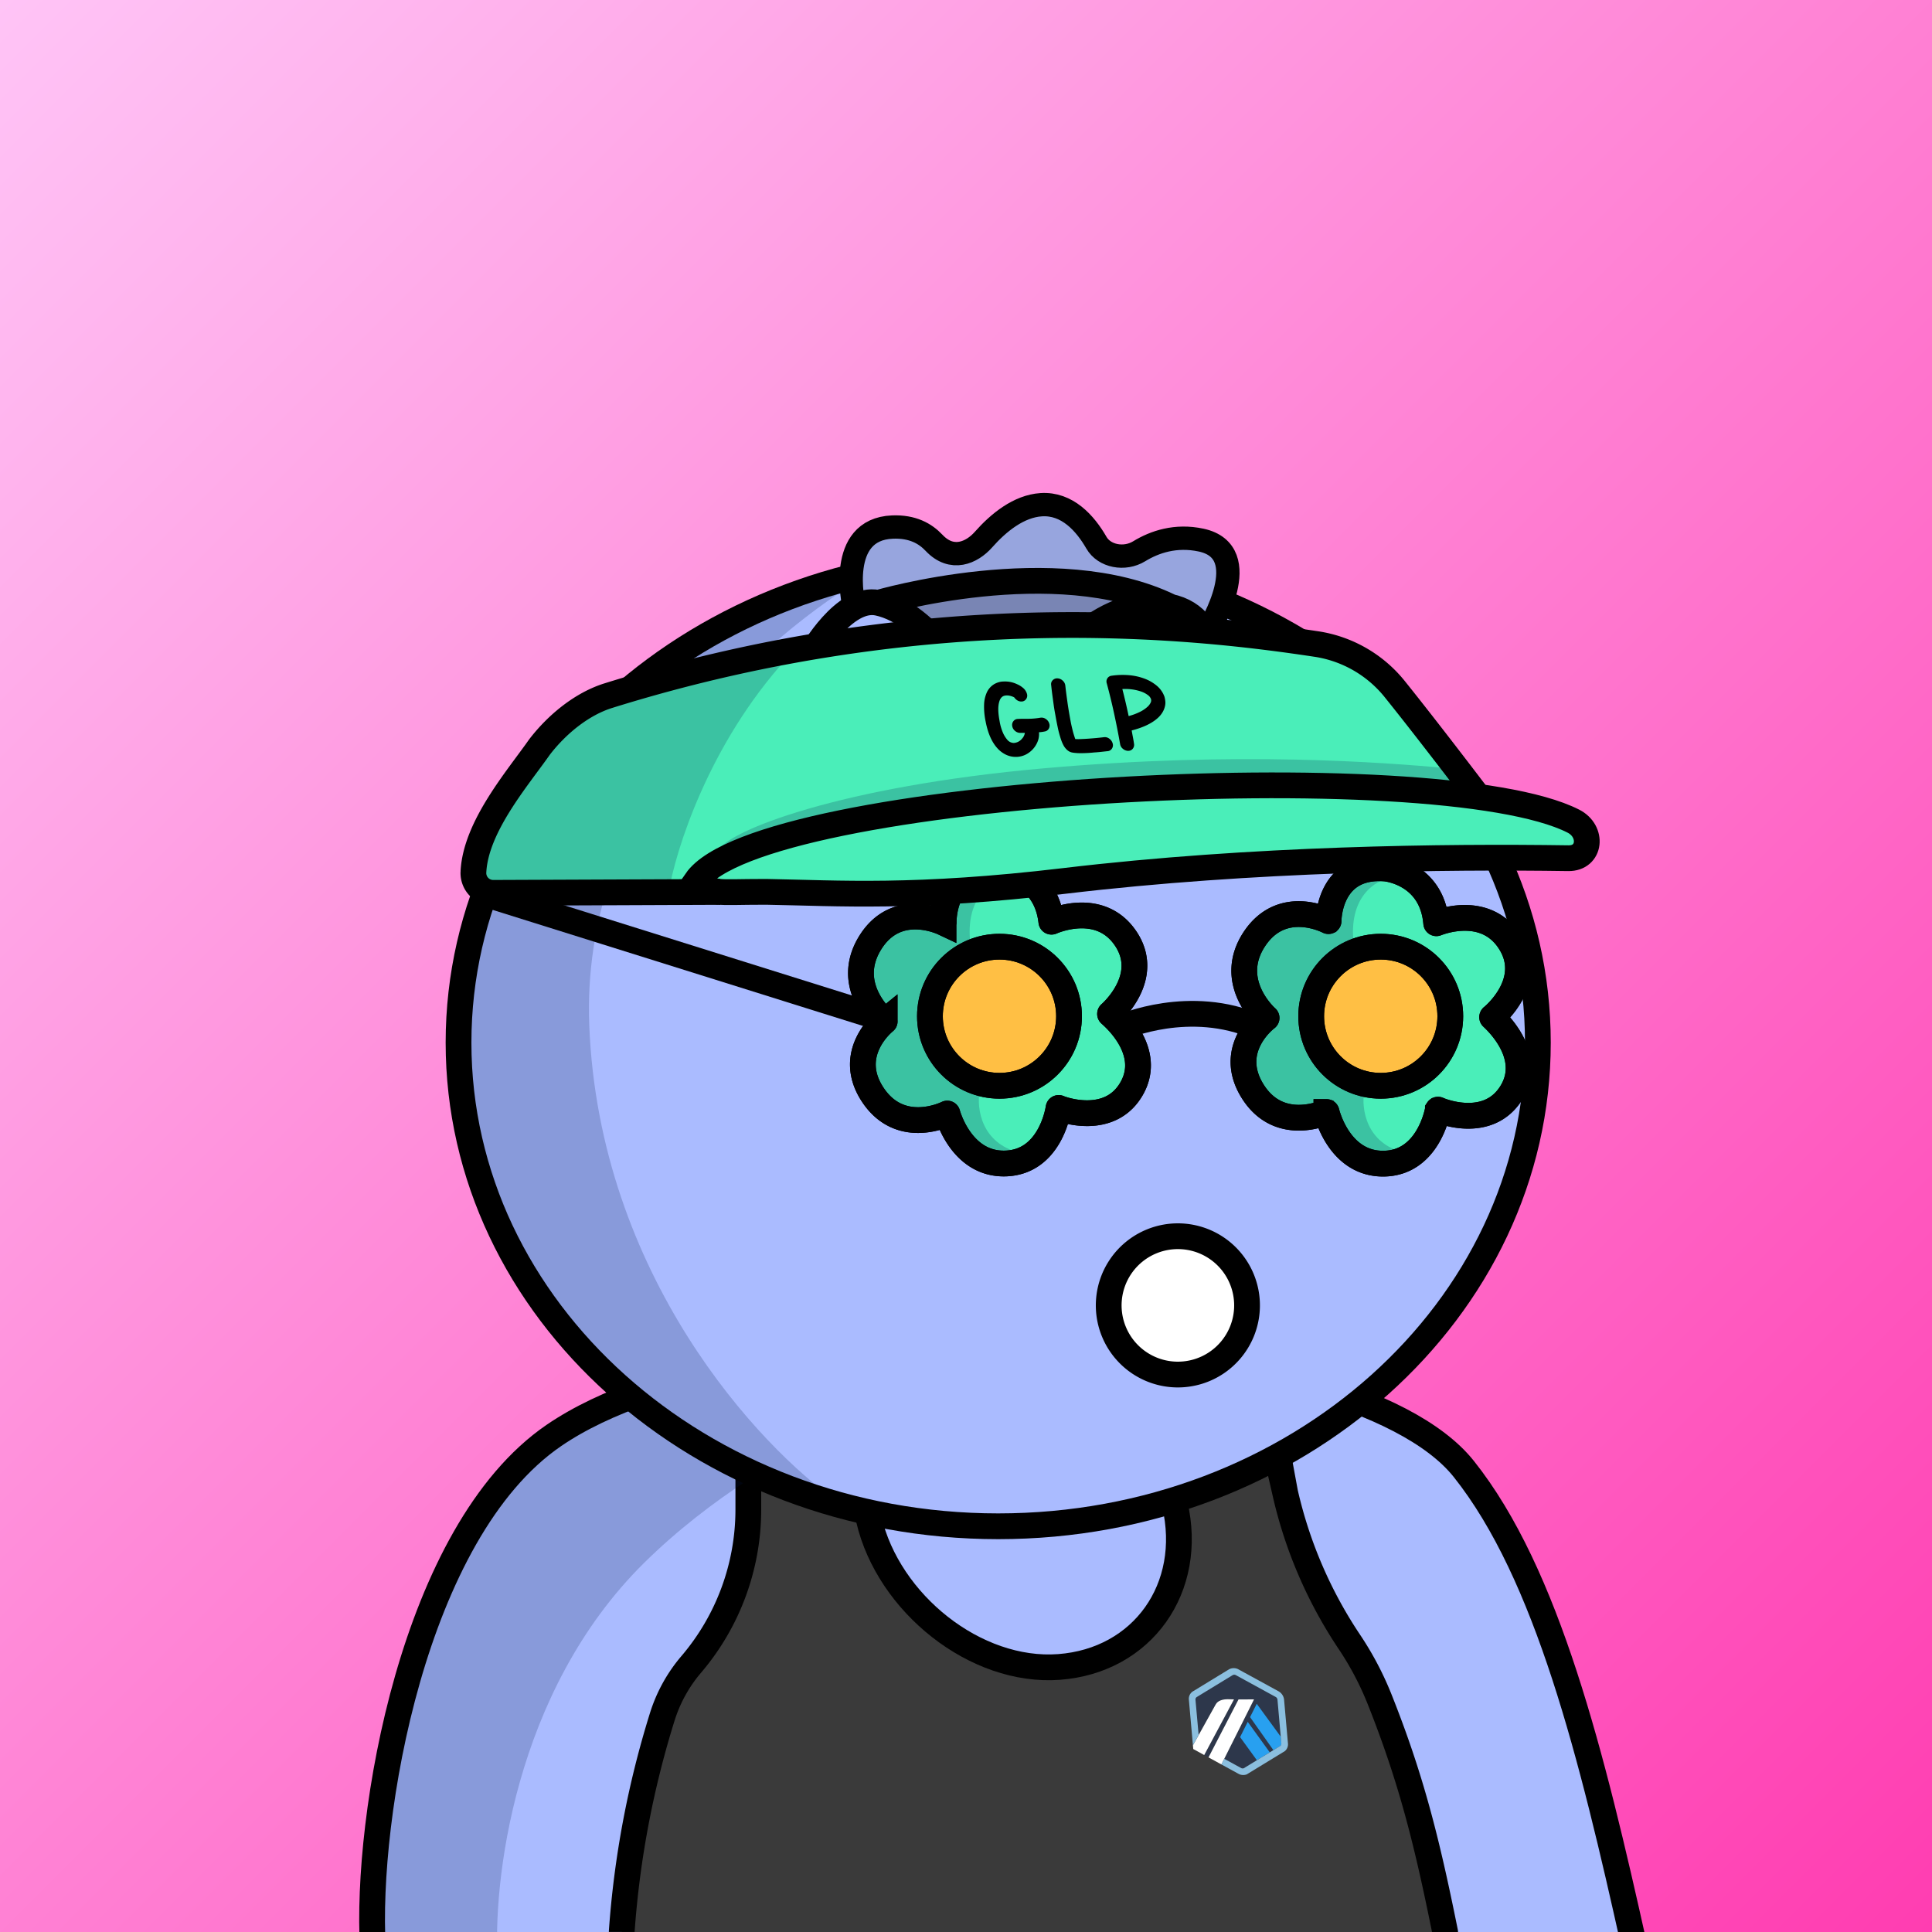 <svg
      xmlns="http://www.w3.org/2000/svg"
      preserveAspectRatio="xMidYMin meet"
      fill="none"
      viewBox="0 0 1500 1500"
    >
      <rect x="0" y="0" width="1500" height="1500" fill="#808080" stroke="none"/>
      <g>
      <path fill="url(#prefix__paint0_linear_53_30462)" d="M0 0h1500v1500H0z"/><defs><linearGradient id="prefix__paint0_linear_53_30462" x1="0" y1="0" x2="1500" y2="1500" gradientUnits="userSpaceOnUse"><stop stop-color="#FFC4F6"/><stop offset="1" stop-color="#FF3DB1"/></linearGradient></defs>
      <g clip-path="url(#prefix__clip0_53_28624)"><path d="M1263 1500H289.33l3.73-66.49 17.17-107.35L358 1203l53.62-74.7s38.18-26.49 102.86-54.62S725 1044 725 1044s197-4.48 350.16 55.11C1228.32 1158.7 1263 1500 1263 1500z" fill="#ABF"/><path d="M1122 1500H482.72s14.6-102.81 14.89-104.16c.29-1.35 16.56-62.7 16.56-62.7l45.26-67.61s16.251-30.11 21.61-70.63c4.913-37.15-1.081-84.95 0-86.07 2.26-2.34 4.64-50.26 4.64-50.26l5.36 2.13 72.57-6.85v.09c.09.44.55 2.47 1.49 5.71l.18.63c.12.43.26.88.4 1.35 0 .12.07.23.11.35.09.32.19.64.29 1a.472.472 0 000 .13c3.442 10.98-6.036 73.44 9.92 119.89 20.159 58.69 69.608 102.92 111.27 108.84 1.72.24 3.42.46 5.09.65 46.42 5.32 75.09-9.26 91.78-24.17.21-.18.41-.37.61-.56 14.4-13.07 19.65-26.22 19.65-26.22l8-46.64-16.9-141.05 87 18.15 9.99 63.79 28.54 95.42 43 72 35.15 98.54L1122 1500z" fill="#3A3A3A"/><path d="M970.546 1333.16l5.179-10.34 18.683 25.59.442 4.9-3.038-33.78a2.812 2.812 0 00-.449-1.16 2.812 2.812 0 00-.907-.87l-31.07-17a2.598 2.598 0 00-1.129-.26c-.391 0-.777.09-1.129.26-.09.04-.177.09-.26.15l-.096.07-27.231 16.63-.107.05c-.143.07-.279.16-.403.26-.251.19-.459.43-.611.71-.151.28-.243.59-.268.9-.007.1-.007.2 0 .3l2.473 27.54 13.202-23.72c1.65-3.14 5.757-4.16 9.656-4.1l4.581.12-23.12 43.19 3.337 1.82 23.287-44.98 12.045-.05-23.116 46.12 11.909 6.52 1.423.78c.583.23 1.229.25 1.821.04l28.446-17.38-5.432 3.34-18.118-25.65zm5.283 33.48l-13.03-17.95 5.936-11.85 17.117 23.68-10.023 6.12z" fill="#2D374B"/><path d="M962.799 1348.68l13.03 17.95 10.023-6.11-17.122-23.69-5.931 11.85zM994.853 1353.31l-.443-4.9-18.683-25.58-5.184 10.33 18.121 25.65 5.442-3.32a2.326 2.326 0 00.78-1.85l-.033-.33z" fill="#28A0F0"/><path d="M926.44 1357.94l8.506 4.66 23.121-43.2-4.581-.11c-3.902-.06-8.007.95-9.656 4.1l-13.202 23.72-4.446 7.9.26 2.94-.002-.01zM973.625 1319.4l-12.046.05-23.285 44.98 10.013 5.49 2.203-4.4 23.115-46.12z" fill="#fff"/><path d="M996.926 1319.34a8.612 8.612 0 00-1.378-3.56 8.557 8.557 0 00-2.784-2.61l-31.477-17.22a7.727 7.727 0 00-3.436-.8c-1.192 0-2.367.27-3.436.8-.24.12-27.64 16.87-27.64 16.87a6.85 6.85 0 00-3.764 6.51l3.166 35.67 4.446-7.91-2.474-27.52c-.014-.37.06-.73.215-1.07.155-.33.387-.62.677-.84.128-.1 27.998-17.1 28.095-17.15.352-.17.738-.26 1.129-.26s.777.09 1.129.26l31.07 17.01c.362.21.672.51.907.86.234.35.387.75.448 1.16l3.013 34.1a2.259 2.259 0 01-.721 1.85l-5.45 3.32-2.804 1.72-10.031 6.12-10.171 6.21c-.591.21-1.238.19-1.821-.04l-13.329-7.29-2.203 4.39 11.981 6.56c.396.22.747.41 1.041.56.447.24.752.4.858.45.974.42 2.022.63 3.08.63.94 0 1.872-.17 2.745-.52l29.551-18.04a6.97 6.97 0 001.894-2.58c.421-1 .608-2.08.533-3.16l-3.059-34.48z" fill="#8BBFDF"/><path d="M591 1062.25V1172a195.34 195.34 0 01-46.65 126.63 106.083 106.083 0 00-20.67 37.44 721.566 721.566 0 00-30.63 159.2c-.12 1.56-.24 3.12-.34 4.69h-20v-.69a741.634 741.634 0 0131.88-169.14 125.754 125.754 0 0124.55-44.47c27.011-31.71 41.85-72 41.86-113.66v-109.79c0-2.65 1.054-5.2 2.929-7.07a9.981 9.981 0 017.071-2.93 9.981 9.981 0 017.071 2.93 9.994 9.994 0 012.929 7.07v.04zM1132 1499.99h-20.2l-.09-.45c-13.68-67.64-25.68-115.81-49.89-176.59a229.608 229.608 0 00-22.36-42.48 355.4 355.4 0 01-51.359-119.1l-5.1-22.21-11.526-66.69a9.987 9.987 0 011.282-7.54 10.006 10.006 0 0113.789-3.15 10.01 10.01 0 014.429 6.24l1.017 4.45 15.588 84.45a336.018 336.018 0 0048.48 112.43c9.7 14.51 17.86 29.99 24.32 46.2 24.77 62.18 37 111.24 50.91 180l.5 2.47c.14.65.21 1.31.21 1.97z" fill="#000"/><path d="M659.5 1051l15.11 128.85c15.21 64.94 82.8 119.21 147.64 114.37 64.84-4.84 105.05-61.36 89.84-126.36L893.5 1051" stroke="#000" stroke-width="20" stroke-miterlimit="10" stroke-linecap="round"/><path d="M500.002 1213.5c-101.2 100-117.834 249-113.5 311l-99.502-13c-1.6-110.8 39-247.5 59.5-302l39.501-52.5 15.5-20.5 66.5-42.5c149.6-59.6 294-54.83 347.5-45-63 13.17-214.299 64.5-315.499 164.5z" fill="#001647" fill-opacity=".2"/><path d="M289.5 1512.5c-6-101.5 31-323.03 140.5-398 158.5-108.51 616.5-87 706.5 26 64.91 81.5 99.5 222.5 132.5 371" stroke="#000" stroke-width="20" stroke-linecap="round"/></g><defs><clipPath id="prefix__clip0_53_28624"><path fill="#fff" d="M0 0h1500v1500H0z"/></clipPath></defs>
      <g clip-path="url(#prefix__clip0_299_662)"><path d="M775 1185c231.41 0 419-168.12 419-375.5 0-207.383-187.59-375.5-419-375.5-231.407 0-419 168.117-419 375.5 0 207.38 187.593 375.5 419 375.5z" fill="#ABF"/><path d="M457.5 796c7.6 194 131.833 327.5 193 370l-130-55.5L438 1034l-57.5-89.5-27-106 11-104L394 662l45-82.5 83.5-69.5 109-54.182 28.5-1C569.452 513.314 451.119 633.132 457.5 796z" fill="#001647" fill-opacity=".2"/><path d="M775 1185c231.41 0 419-168.12 419-375.5 0-207.383-187.59-375.5-419-375.5-231.407 0-419 168.117-419 375.5 0 207.38 187.593 375.5 419 375.5z" stroke="#000" stroke-width="20"/></g><defs><clipPath id="prefix__clip0_299_662"><path fill="#fff" d="M0 0h1500v1500H0z"/></clipPath></defs>
      <g clip-path="url(#prefix__clip0_53_29421)"><path d="M914.5 1067.2a53.704 53.704 0 0049.612-33.15 53.7 53.7 0 00-39.136-73.217 53.701 53.701 0 00-55.126 22.834 53.696 53.696 0 00-4.962 50.383 53.569 53.569 0 0011.64 17.42 53.673 53.673 0 0017.422 11.64 53.676 53.676 0 0020.55 4.09z" fill="#fff" stroke="#000" stroke-width="20" stroke-miterlimit="10" stroke-linecap="round"/><path d="M764.05 841.24c31.336 0 56.74-25.404 56.74-56.74 0-31.337-25.404-56.74-56.74-56.74-31.337 0-56.74 25.403-56.74 56.74 0 31.336 25.403 56.74 56.74 56.74zM1048.19 841.24c31.34 0 56.74-25.404 56.74-56.74 0-31.337-25.4-56.74-56.74-56.74-31.34 0-56.74 25.403-56.74 56.74 0 31.336 25.4 56.74 56.74 56.74z" fill="#fff" stroke="#000" stroke-width="20" stroke-miterlimit="10"/><path d="M764.05 797.5c7.18 0 13-5.82 13-13s-5.82-13-13-13-13 5.82-13 13 5.82 13 13 13zM1048.19 797.5c7.18 0 13-5.82 13-13s-5.82-13-13-13-13 5.82-13 13 5.82 13 13 13z" fill="#000"/></g><defs><clipPath id="prefix__clip0_53_29421"><path fill="#fff" d="M0 0h1500v1500H0z"/></clipPath></defs>
      <g clip-path="url(#prefix__clip0_53_27007)"><path d="M732.51 716.382a.135.135 0 00.059.011.129.129 0 00.057-.019.113.113 0 00.04-.044.108.108 0 00.014-.058c-.06-3.15 0-44.08 43-42 0 0 36.07 2.11 40.57 41.22a.12.12 0 00.17.1c2.54-1.13 38.11-16.18 57.7 13.29 19.59 29.47-10.28 56.51-12.25 58.22a.13.13 0 000 .18c2 1.86 33.67 28.35 16.711 57.94-16.96 29.59-54 16.2-56.56 15a.111.111 0 00-.161.09c-.42 2.79-6.86 41.59-40.73 43-33.87 1.41-44.86-36.09-45.57-38.67a.111.111 0 00-.022-.045.117.117 0 00-.04-.03.141.141 0 00-.049-.009.112.112 0 00-.048.014c-2.36 1.15-36.651 17.15-57.701-14.5-21.05-31.65 7.131-55.44 9.141-57.07a.116.116 0 00.034-.039.113.113 0 00-.034-.141c-2.05-1.74-31.9-28-11-61.24 19.98-31.71 53.949-16.48 56.669-15.2zM1031.34 715.128c.02.011.04.018.06.018.02.001.04-.005.06-.015.01-.01.03-.026.04-.044a.117.117 0 00.01-.059c0-3.16 1.3-44.07 44.21-40.72 0 0 36 3.16 39.35 42.39 0 .018.01.036.02.051s.02.028.04.038c.01.01.03.016.05.018.01.002.03-.001.05-.007 2.58-1 38.57-15.06 57.3 15 18.73 30.06-11.93 56.18-14 57.84a.29.29 0 00-.03.041c-.01.015-.01.032-.01.049s0 .034.01.05c.01.015.02.029.03.04 1.92 1.91 32.83 29.31 15 58.41-17.83 29.1-54.44 14.61-57 13.32-.02-.01-.03-.016-.05-.018a.14.14 0 00-.06.01c-.01.008-.03.021-.04.036a.098.098 0 00-.02.052c-.5 2.78-8.07 41.37-42 41.82-33.93.45-43.78-37.39-44.42-40 0-.016-.01-.031-.02-.044-.01-.013-.03-.024-.04-.032-.02-.007-.03-.011-.05-.012a.125.125 0 00-.05.008c-2.39 1.09-37.13 16.08-57.25-16.17-20.12-32.25 8.75-55.21 10.8-56.78a.107.107 0 00.046-.09.116.116 0 00-.012-.051.116.116 0 00-.034-.039c-2-1.8-31.07-28.87-9.18-61.53 21-31.16 54.51-14.94 57.19-13.58z" fill="#4AEEB9" stroke="#000" stroke-width="20" stroke-miterlimit="10"/><circle cx="1072" cy="789" r="54" fill="#FFBF44" stroke="#000" stroke-width="20"/><circle cx="776" cy="789" r="54" fill="#FFBF44" stroke="#000" stroke-width="20"/><path d="M753.5 733.5c-4.8-37.2 17-50.167 28.5-52-14.8-4.4-31.833 3.5-38.5 8-2.333 3.5-7.5 11.3-9.5 14.5-2.5 4-4 8.5-5.5 9s-21.5 2-22.5 2-26 10.5-26.5 11.5-10 25-10 26c0 .8 4.667 29.333 7 43.5-2.833 6.666-9 21.9-11 29.5-2 7.6 20.5 30.5 32 41l38 2.5 37.5 33.5c19 .5 49.4-.3 19-7.5s-33.667-34.667-31.5-47.5c-1.333-2.834-4.4-8.8-6-10-2-1.5-16.5-17-17-18s-7-11.5-7.5-34c-.4-18 15.5-42.167 23.5-52zM1051.13 733.5c-4.8-37.2 17-50.167 28.5-52-14.8-4.4-35.84 3.5-42.51 8-2.33 3.5-7.5 11.3-9.5 14.5-2.5 4-4 8.5-5.5 9s-21.5 2-22.495 2c-1 0-26 10.5-26.5 11.5s-10 25-10 26c0 .8 4.667 29.333 7 43.5-2.833 6.666-9 21.9-11 29.5-2 7.6 20.5 30.5 32 41l37.995 2.5 37.5 33.5c19 .5 54.4-.3 24-7.5s-33.66-34.667-31.5-47.5c-1.33-2.834-9.4-8.8-11-10-2-1.5-16.5-17-17-18s-7-11.5-7.5-34c-.4-18 19.51-42.167 27.51-52z" fill="#001647" fill-opacity=".2"/><path d="M871.488 797.371s52.42-23.07 104.84 0M370.09 692.07L681 789.5" stroke="#000" stroke-width="20" stroke-miterlimit="10"/><path d="M732.51 716.382a.135.135 0 00.059.011.129.129 0 00.057-.019.113.113 0 00.04-.044.108.108 0 00.014-.058c-.06-3.15 0-44.08 43-42 0 0 36.07 2.11 40.57 41.22a.12.12 0 00.17.1c2.54-1.13 38.11-16.18 57.7 13.29 19.59 29.47-10.28 56.51-12.25 58.22a.13.13 0 000 .18c2 1.86 33.671 28.35 16.711 57.94-16.96 29.59-54 16.2-56.56 15a.111.111 0 00-.161.09c-.42 2.79-6.86 41.59-40.73 43-33.87 1.41-44.86-36.09-45.57-38.67a.111.111 0 00-.022-.045.117.117 0 00-.04-.03.141.141 0 00-.049-.009.112.112 0 00-.048.014c-2.36 1.15-36.651 17.15-57.701-14.5-21.05-31.65 7.131-55.44 9.141-57.07a.116.116 0 00.034-.039.113.113 0 00-.034-.141c-2.05-1.74-31.9-28-11-61.24 19.98-31.71 53.949-16.48 56.669-15.2zM1031.34 715.128c.02.011.04.018.06.018.02.001.04-.005.06-.015.01-.01.03-.026.04-.044a.117.117 0 00.01-.059c0-3.16 1.3-44.07 44.21-40.72 0 0 36 3.16 39.35 42.39 0 .018.01.036.02.051s.02.028.04.038c.01.01.03.016.05.018.01.002.03-.001.05-.007 2.58-1 38.57-15.06 57.3 15 18.73 30.06-11.93 56.18-14 57.84a.29.29 0 00-.03.041c-.01.015-.01.032-.01.049s0 .034.01.05c.01.015.02.029.03.04 1.92 1.91 32.83 29.31 15 58.41-17.83 29.1-54.44 14.61-57 13.32-.02-.01-.03-.016-.05-.018a.14.14 0 00-.06.01c-.01.008-.03.021-.04.036a.098.098 0 00-.02.052c-.5 2.78-8.07 41.37-42 41.82-33.93.45-43.78-37.39-44.42-40 0-.016-.01-.031-.02-.044-.01-.013-.03-.024-.04-.032-.02-.007-.03-.011-.05-.012a.125.125 0 00-.05.008c-2.39 1.09-37.13 16.08-57.25-16.17-20.12-32.25 8.75-55.21 10.8-56.78a.107.107 0 00.046-.09.116.116 0 00-.012-.051.116.116 0 00-.034-.039c-2-1.8-31.07-28.87-9.18-61.53 21-31.16 54.51-14.94 57.19-13.58z" stroke="#000" stroke-width="20" stroke-miterlimit="10"/><circle cx="776" cy="789" r="54" stroke="#000" stroke-width="20"/><circle cx="1072" cy="789" r="54" stroke="#000" stroke-width="20"/></g><defs><clipPath id="prefix__clip0_53_27007"><path fill="#fff" d="M0 0h1500v1500H0z"/></clipPath></defs>
      <g clip-path="url(#prefix__clip0_53_26266)"><path d="M661.719 466.274s.681-50.314 11.212-50.049c10.53.266 30.241-4.165 30.241-4.165l31.002 15.989 25.638-5.424 28.99-24.747 27.071-1.791 27.883 14.121 15.446 18.681 23.411.145 50.96-13.954 24.276 23.68-19.232 52.574-44.507-21.369-17.617-6.041-23.175-7.036-28.05-1.943-32.388-.112-55.638 3.68-50.45 8.949-25.073-1.188z" fill="#97A5DE"/><path d="M718.506 479.214s19.322 40.453 64.014 34.31c44.692-6.143 83.522-32.583 83.522-32.583l10.406-17.065-81.463-14.775-84.096 14.041s-8.664 11.898 7.617 16.072z" fill="#7985B4"/><path d="M662.843 469.488s-13.534-58.554 30.087-60.287c15.493-.614 25.434 4.992 32.226 12.21 13.894 14.755 29.392 7.707 38.346-2.386 11.842-13.391 27.482-26.021 44.854-27.17 20.226-1.338 34.215 14.393 42.889 29.474 6.094 10.621 21.799 13.651 33.204 6.683 11.953-7.315 28.35-12.9 48.081-8.683 42.964 9.245 6.064 69.091 6.064 69.091" stroke="#000" stroke-width="18.1" stroke-miterlimit="10" stroke-linecap="round"/><path d="M630.048 507.636s25.276-45.068 51.452-39.634c40.502 8.395 74.399 69.733 74.399 69.733M800.818 537.27s38.761-65.501 93.251-67.301c54.49-1.801 48.429 57.93 48.429 57.93M682 468s137.209-40.275 226.409 2.982M736.796 506.5s35.103 14.655 86.489 1.675" stroke="#000" stroke-width="20" stroke-miterlimit="10" stroke-linecap="round"/><path d="M1074 522.5l-37.5-24-141-15.5L703 494.5 555.5 521 469 541.5l-39.5 21c-4.834 9.667-20.801 36.1-46.001 64.5s-17.833 54.167-11 63.5l115 6 250-6 182.5-13.5 282.501-11.5 22.5-4.5v-20.5h-6l-20-7.5c-8.67-2.833-28.1-9.3-36.5-12.5-10.5-4-16.5-5-21.5-7.5-4-2-8.67-7.5-10.5-10l-32.5-44-24-36.5z" fill="#4AEEB9"/><path d="M611 511c-60.8 66.8-86.667 149.5-92 182.5l-147.5-2c-1-5.667.4-25.7 14-60.5s52.666-68.167 70.5-80.5l63-25 92-14.5zM810.5 596.5c151-13.38 262.33-4.667 314.5 0l16 19.5c-29.17-1.833-111.2-5.3-206-4.5-94.8.8-246.167 24-310 35.5-25 9.667-73.5 25.9-67.5 13.5 7.5-15.5 95-50 253-64z" fill="#001647" fill-opacity=".2"/><path d="M814.61 561.632a4.841 4.841 0 01-.32 4.08 4.34 4.34 0 01-3.23 2.21c-.75.16-1.49.28-2.23.38-.74.1-1.46.17-2.18.21a15.73 15.73 0 01-.82 6.68 19.381 19.381 0 01-9.28 10.59 17.368 17.368 0 01-7 1.86h-.41c-2.759.092-5.5-.47-8-1.64a21.456 21.456 0 01-7-5.32c-4.24-4.78-7.21-11.64-8.91-20.58a54.564 54.564 0 01-1.17-13.47 24.65 24.65 0 012.42-9.7 15.081 15.081 0 012.44-3.39 13.972 13.972 0 013.21-2.51 15.468 15.468 0 013.32-1.37 13.758 13.758 0 013.74-.54 21.73 21.73 0 0110.52 2.12 16.803 16.803 0 014.12 2.47 9.44 9.44 0 012.56 2.82 9.287 9.287 0 011 2.4 4.672 4.672 0 01-.77 3.93 4.34 4.34 0 01-3.4 1.79 5.74 5.74 0 01-3.28-.83 7.894 7.894 0 01-2.51-2.4 13.142 13.142 0 00-1.53-.68 14.33 14.33 0 00-2.1-.6 10.832 10.832 0 00-2.39-.2 6.656 6.656 0 00-2.41.51c-1.57.76-2.65 2.29-3.24 4.57-1.013 3.44-.913 8.333.3 14.68a37.92 37.92 0 002.82 9.65 21.44 21.44 0 003.08 4.89 6.765 6.765 0 005.24 2.59 9 9 0 006.34-3.37 8.486 8.486 0 002.17-4.47H792.36a6.003 6.003 0 01-4.16-1.42 6.112 6.112 0 01-2.31-3.81 4.71 4.71 0 01.89-3.81 4.365 4.365 0 013.4-1.76h.09c.88-.05 1.73-.08 2.54-.1.81-.02 1.6 0 2.39 0 2 0 3.89 0 5.8-.11a56.274 56.274 0 006.69-.75 5.719 5.719 0 014.22.95 6.396 6.396 0 012.7 3.45zM845.249 584.568c-2.21.13-4.07.19-5.58.19-1.51 0-2.75 0-3.72-.09-.97-.09-1.73-.13-2.28-.22-.55-.09-.95-.14-1.18-.19a7.643 7.643 0 01-2.14-.72 9.013 9.013 0 01-2.57-2c-.859-.89-1.583-1.9-2.15-3-.502-.95-.95-1.928-1.34-2.93-.42-1.08-.83-2.31-1.23-3.7a74.155 74.155 0 01-1.87-7.34c-.59-2.79-1.19-5.91-1.8-9.38-.553-2.9-1.017-5.723-1.39-8.47l-1-7.35c-.28-2.15-.49-3.92-.64-5.29-.15-1.37-.23-2.12-.25-2.23a4.279 4.279 0 01.14-1.991 4.285 4.285 0 011.03-1.709 4.806 4.806 0 013.75-1.48 6.29 6.29 0 014.09 1.8 5.999 5.999 0 012 3.87c0 .06.07.63.19 1.73s.29 2.55.53 4.37c.24 1.82.53 3.92.86 6.3.33 2.38.7 4.82 1.12 7.34.51 3 1 5.75 1.46 8.21.46 2.46 1 4.66 1.47 6.6.47 1.94.91 3.31 1.26 4.42.35 1.11.62 1.94.85 2.49 1.555.089 3.115.089 4.67 0 1.85-.08 3.8-.18 5.84-.33 2.04-.15 4.08-.31 6.11-.5 2.03-.19 3.88-.4 5.58-.61a5.689 5.689 0 014.18 1.13 6.657 6.657 0 012.61 3.66 4.693 4.693 0 01-.51 4 4.389 4.389 0 01-3.26 2.05l-1 .09-2.38.26-3.37.36c-1.26.12-2.6.23-4 .31-.77.09-1.48.16-2.14.2l-1.94.15zM875.96 582.959a6.583 6.583 0 01-4.15-1.59 5.808 5.808 0 01-2.18-3.81 600.262 600.262 0 00-4.65-23.61 469.791 469.791 0 00-5.68-23.38 4.548 4.548 0 01.48-3.94 4.406 4.406 0 013.27-2c4.546-.666 9.154-.8 13.73-.4a45.291 45.291 0 0112.07 2.76 32.288 32.288 0 019.37 5.49 19.751 19.751 0 015.88 8.48c.271 1.015.475 2.047.61 3.09a12.08 12.08 0 01-.17 4 16.096 16.096 0 01-1.76 4.63 19.027 19.027 0 01-4 4.87c-4.52 4.093-11.236 7.286-20.15 9.58.31 1.73.62 3.45.95 5.15.33 1.7.61 3.39.85 5.07a4.755 4.755 0 01-.84 3.81 4.252 4.252 0 01-3.36 1.76l-.27.04zm-4.58-48c1.767 6.84 3.4 13.84 4.9 21a45.963 45.963 0 009.37-3.56 25.652 25.652 0 005-3.41 10.54 10.54 0 002.62-3.28 3.926 3.926 0 00.35-3 6.661 6.661 0 00-2.45-3.08 19.134 19.134 0 00-4.87-2.61 38.14 38.14 0 00-14.92-2.04v-.02z" fill="#000"/><path d="M1148.14 619.091s-38.14-50.32-65.28-84.09a96.571 96.571 0 00-61-35c-85.13-12.78-294.76-39.4-549.6 40.11-20.25 6.33-39.62 21.92-53.48 40-16.93 24.21-49.63 61.79-51.22 97.1a15.375 15.375 0 004.31 11.311 15.385 15.385 0 0011.16 4.689l176.16-.72" stroke="#000" stroke-width="20" stroke-miterlimit="10"/><path d="M1221.53 637.511c-105.4-53.61-631.53-25-681 46.39 17 11.1 11 8.52 54.26 8.52 57 1 115.3 5.35 232-8.52 146.08-17.37 295.53-19 390.88-17.6 17.25.26 19.33-20.95 3.86-28.79z" stroke="#000" stroke-width="20" stroke-miterlimit="10"/></g><defs><clipPath id="prefix__clip0_53_26266"><path fill="#fff" d="M0 0h1500v1500H0z"/></clipPath></defs>
      
    </g>
    </svg>